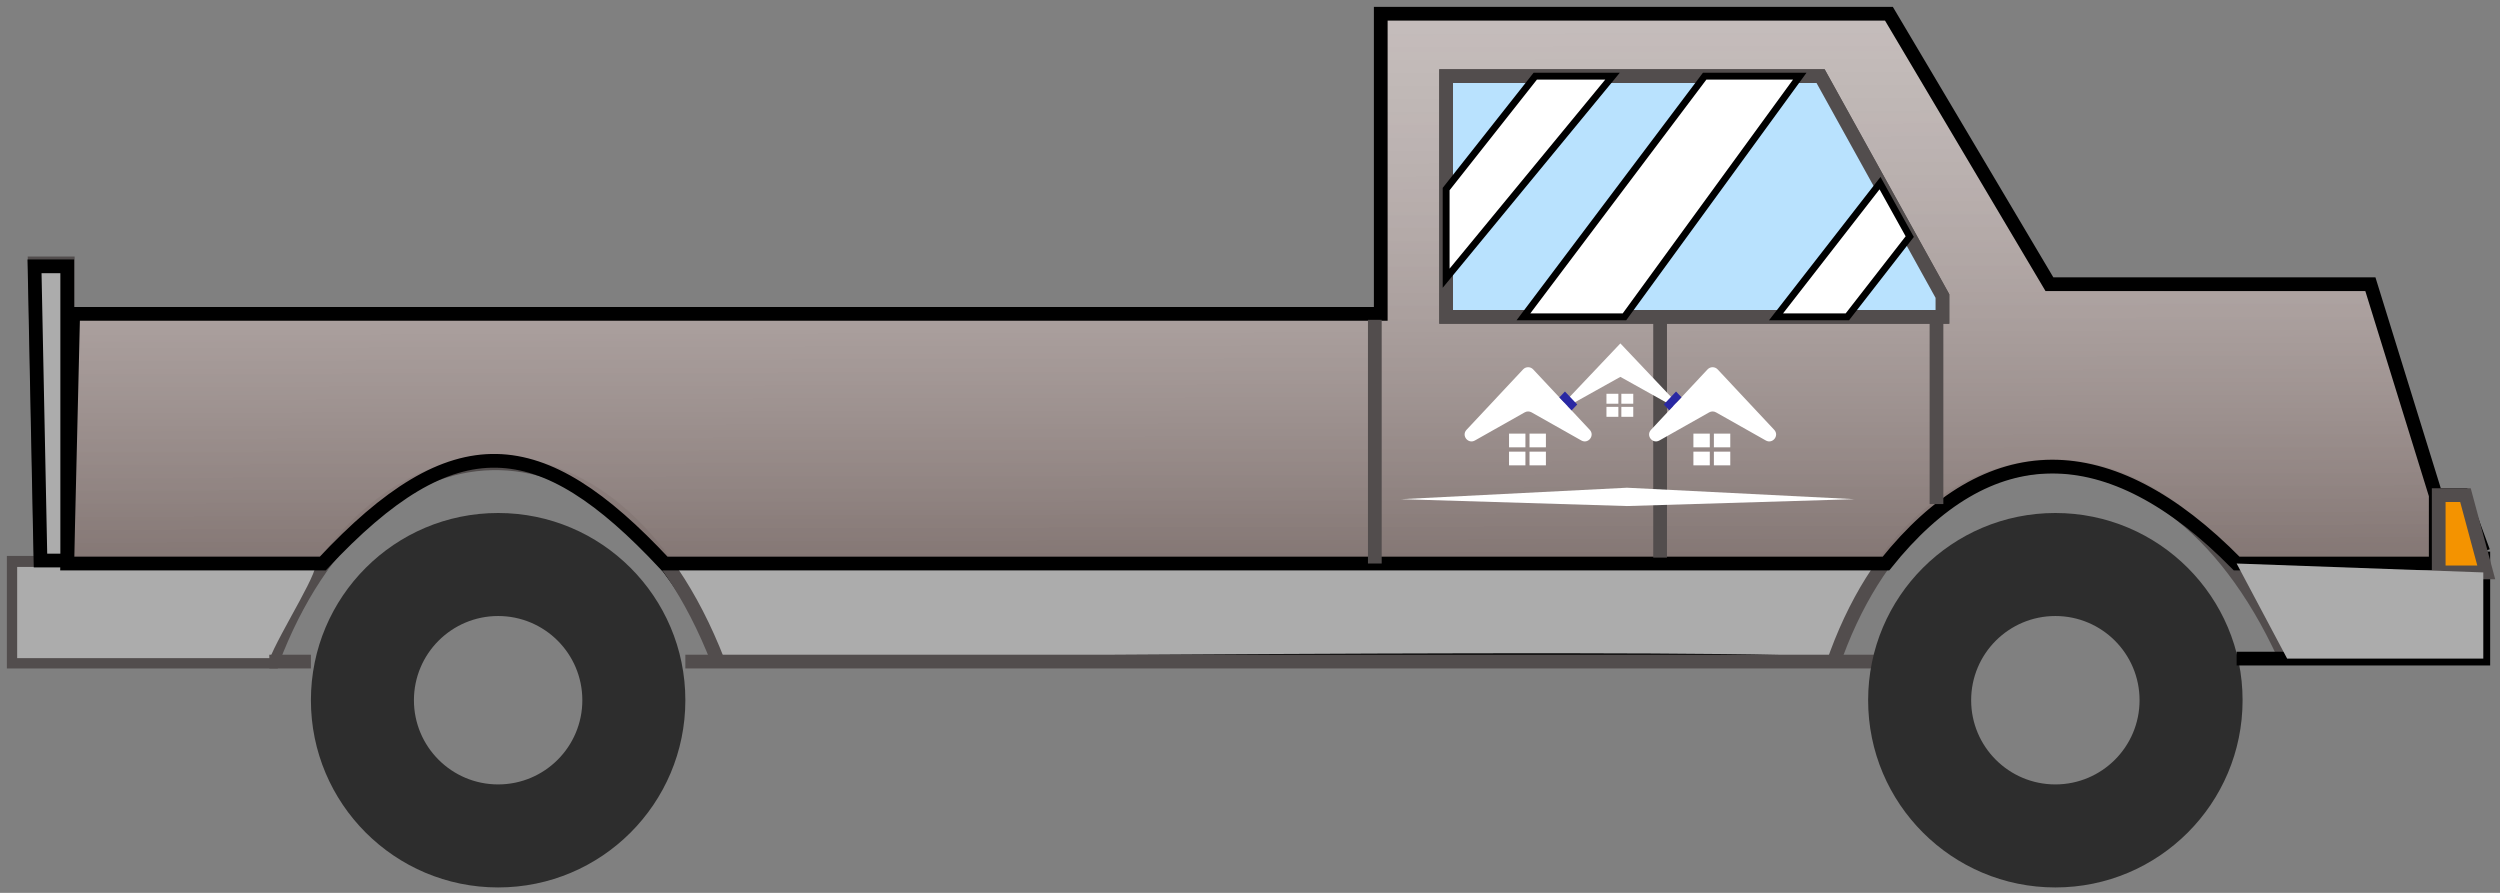 <svg width="182" height="65" viewBox="0 0 182 65" fill="none" xmlns="http://www.w3.org/2000/svg">
<rect x="0" y="0" width="182" height="65" fill="#808080" stroke="none"/>
<path d="M133.187 48.163C132.471 47.362 52.49 48.163 52.49 48.163C50.605 44.527 49.612 42.928 47.947 40.808H137.298C134.17 43.987 133.904 48.965 133.187 48.163Z" fill="#ACACAC" stroke="black" stroke-width="0.5"/>
<path d="M49.894 48.163H136.433" stroke="#524D4D"/>
<path d="M52.274 48.163C44.599 28.393 26.895 29.437 19.822 48.163" stroke="#524D4D"/>
<path d="M166.288 47.731C157.457 28.448 139.678 30.057 133.404 48.446" stroke="#524D4D"/>
<path d="M49.894 50.976C49.894 58.504 43.792 64.606 36.264 64.606C28.737 64.606 22.634 58.504 22.634 50.976C22.634 43.448 28.737 37.346 36.264 37.346C43.792 37.346 49.894 43.448 49.894 50.976ZM30.134 50.976C30.134 54.361 32.879 57.106 36.264 57.106C39.65 57.106 42.394 54.361 42.394 50.976C42.394 47.59 39.65 44.846 36.264 44.846C32.879 44.846 30.134 47.59 30.134 50.976Z" fill="#2D2D2D"/>
<path d="M163.26 50.976C163.26 58.504 157.157 64.606 149.63 64.606C142.102 64.606 136 58.504 136 50.976C136 43.448 142.102 37.346 149.63 37.346C157.157 37.346 163.26 43.448 163.26 50.976ZM143.5 50.976C143.5 54.361 146.244 57.106 149.63 57.106C153.015 57.106 155.76 54.361 155.76 50.976C155.76 47.59 153.015 44.846 149.63 44.846C146.244 44.846 143.5 47.59 143.5 50.976Z" fill="#2D2D2D"/>
<path d="M20.227 48.163H1V40.97H2.966M23.5 40.97H4.933M4.933 40.97V19.173H2.529L2.966 40.97M4.933 40.97H2.966" stroke="#524D4D"/>
<path d="M23.067 41.024H1V48.163H19.822C20.517 46.237 23.933 41.024 23.067 41.024Z" fill="#ACACAC" stroke="#524D4D" stroke-width="0.5"/>
<path d="M5.327 22.851H100.519V1H137.514L149.197 20.688H172.563L177.322 36.048H179.269L180.784 40.159H177.322V41.024H162.827C153.494 31.531 144.747 31.703 137.298 41.024H48.38C39.344 31.353 33.078 30.762 23.5 41.024H4.894L5.327 22.851Z" fill="url(#paint0_linear_220_47)"/>
<path d="M177.322 36.048L172.563 20.688H149.197L137.514 1H100.519V22.851H5.327L4.894 41.024H23.5C33.078 30.762 39.344 31.353 48.38 41.024H137.298C144.747 31.703 153.494 31.531 162.827 41.024H177.322V36.048ZM177.322 36.048H179.269L180.784 40.159M177.322 36.048V40.159H180.784M180.784 40.159V47.947H162.827" stroke="black"/>
<path d="M177.538 41.673V36.048H179.486L181 41.673H177.538Z" fill="#F49300" stroke="#524D4D"/>
<path d="M166.505 47.947L162.827 41.024L180.784 41.673V47.947H166.505Z" fill="#ACACAC"/>
<path d="M100.087 41.024V23.284" stroke="#524D4D"/>
<path d="M120.856 40.591V23.067M120.856 5.543H132.538L141.409 21.553V23.067H120.856M120.856 5.543V23.067M120.856 5.543H105.279V23.067H120.856" stroke="#524D4D"/>
<path d="M140.976 36.697V23.284" stroke="#524D4D"/>
<path d="M105.279 23.067V5.543H132.538L141.409 21.553V23.067H105.279Z" fill="#B9E2FE" stroke="#524D4D"/>
<path d="M19.606 48.163H22.635" stroke="#524D4D"/>
<path d="M111.769 5.543L105.279 13.764V20.255L117.394 5.543H111.769Z" fill="white" stroke="black" stroke-width="0.5"/>
<path d="M131.024 5.543H124.101L110.904 23.067H118.26L131.024 5.543Z" fill="white" stroke="black" stroke-width="0.5"/>
<path d="M139.029 17.226L136.865 13.332L129.293 23.067H134.486L139.029 17.226Z" fill="white" stroke="black" stroke-width="0.5"/>
<path d="M2.514 19.389L2.947 40.808H4.894V19.389H2.514Z" fill="#ACACAC" stroke="black"/>
<path d="M122.86 30.169L117.963 25L113.886 29.302L113.065 30.169L117.963 27.436L122.86 30.169Z" fill="white"/>
<path d="M124.312 26.89C124.51 26.68 124.845 26.68 125.042 26.89L129.162 31.29C129.553 31.707 129.049 32.348 128.551 32.067L124.923 30.018C124.771 29.932 124.584 29.932 124.432 30.018L120.804 32.067C120.305 32.348 119.802 31.707 120.193 31.29L124.312 26.89Z" fill="white"/>
<path d="M110.883 26.89C111.081 26.68 111.415 26.68 111.613 26.89L115.733 31.29C116.124 31.707 115.62 32.348 115.122 32.067L111.494 30.018C111.341 29.932 111.155 29.932 111.002 30.018L107.374 32.067C106.876 32.348 106.372 31.707 106.764 31.29L110.883 26.89Z" fill="white"/>
<rect x="123.28" y="31.568" width="1.193" height="0.997" fill="white"/>
<rect x="123.28" y="32.88" width="1.193" height="0.997" fill="white"/>
<rect x="124.771" y="31.568" width="1.193" height="0.997" fill="white"/>
<rect x="124.771" y="32.88" width="1.193" height="0.997" fill="white"/>
<rect x="109.858" y="31.568" width="1.193" height="0.997" fill="white"/>
<rect x="109.858" y="32.88" width="1.193" height="0.997" fill="white"/>
<rect x="111.349" y="31.568" width="1.193" height="0.997" fill="white"/>
<rect x="111.349" y="32.88" width="1.193" height="0.997" fill="white"/>
<rect x="116.95" y="28.667" width="0.867" height="0.724" fill="white"/>
<rect x="116.95" y="29.62" width="0.867" height="0.724" fill="white"/>
<rect x="118.034" y="28.667" width="0.867" height="0.724" fill="white"/>
<rect x="118.034" y="29.62" width="0.867" height="0.724" fill="white"/>
<path d="M102 36.34L118.443 35.506L135 36.34L118.443 36.84L102 36.34Z" fill="white"/>
<rect width="1.3" height="0.595" transform="matrix(0.687 0.727 -0.689 0.725 113.929 28.502)" fill="#2928A3"/>
<rect width="1.3" height="0.579" transform="matrix(-0.687 0.727 0.689 0.725 122.015 28.502)" fill="#2928A3"/>
<defs>
<linearGradient id="paint0_linear_220_47" x1="92.731" y1="1" x2="92.839" y2="47.947" gradientUnits="userSpaceOnUse">
<stop stop-color="#5B4946"/>
<stop offset="0" stop-color="#F9EBE9" stop-opacity="0.57"/>
<stop offset="1" stop-color="#6F605D" stop-opacity="0.96"/>
</linearGradient>
</defs>
</svg>
